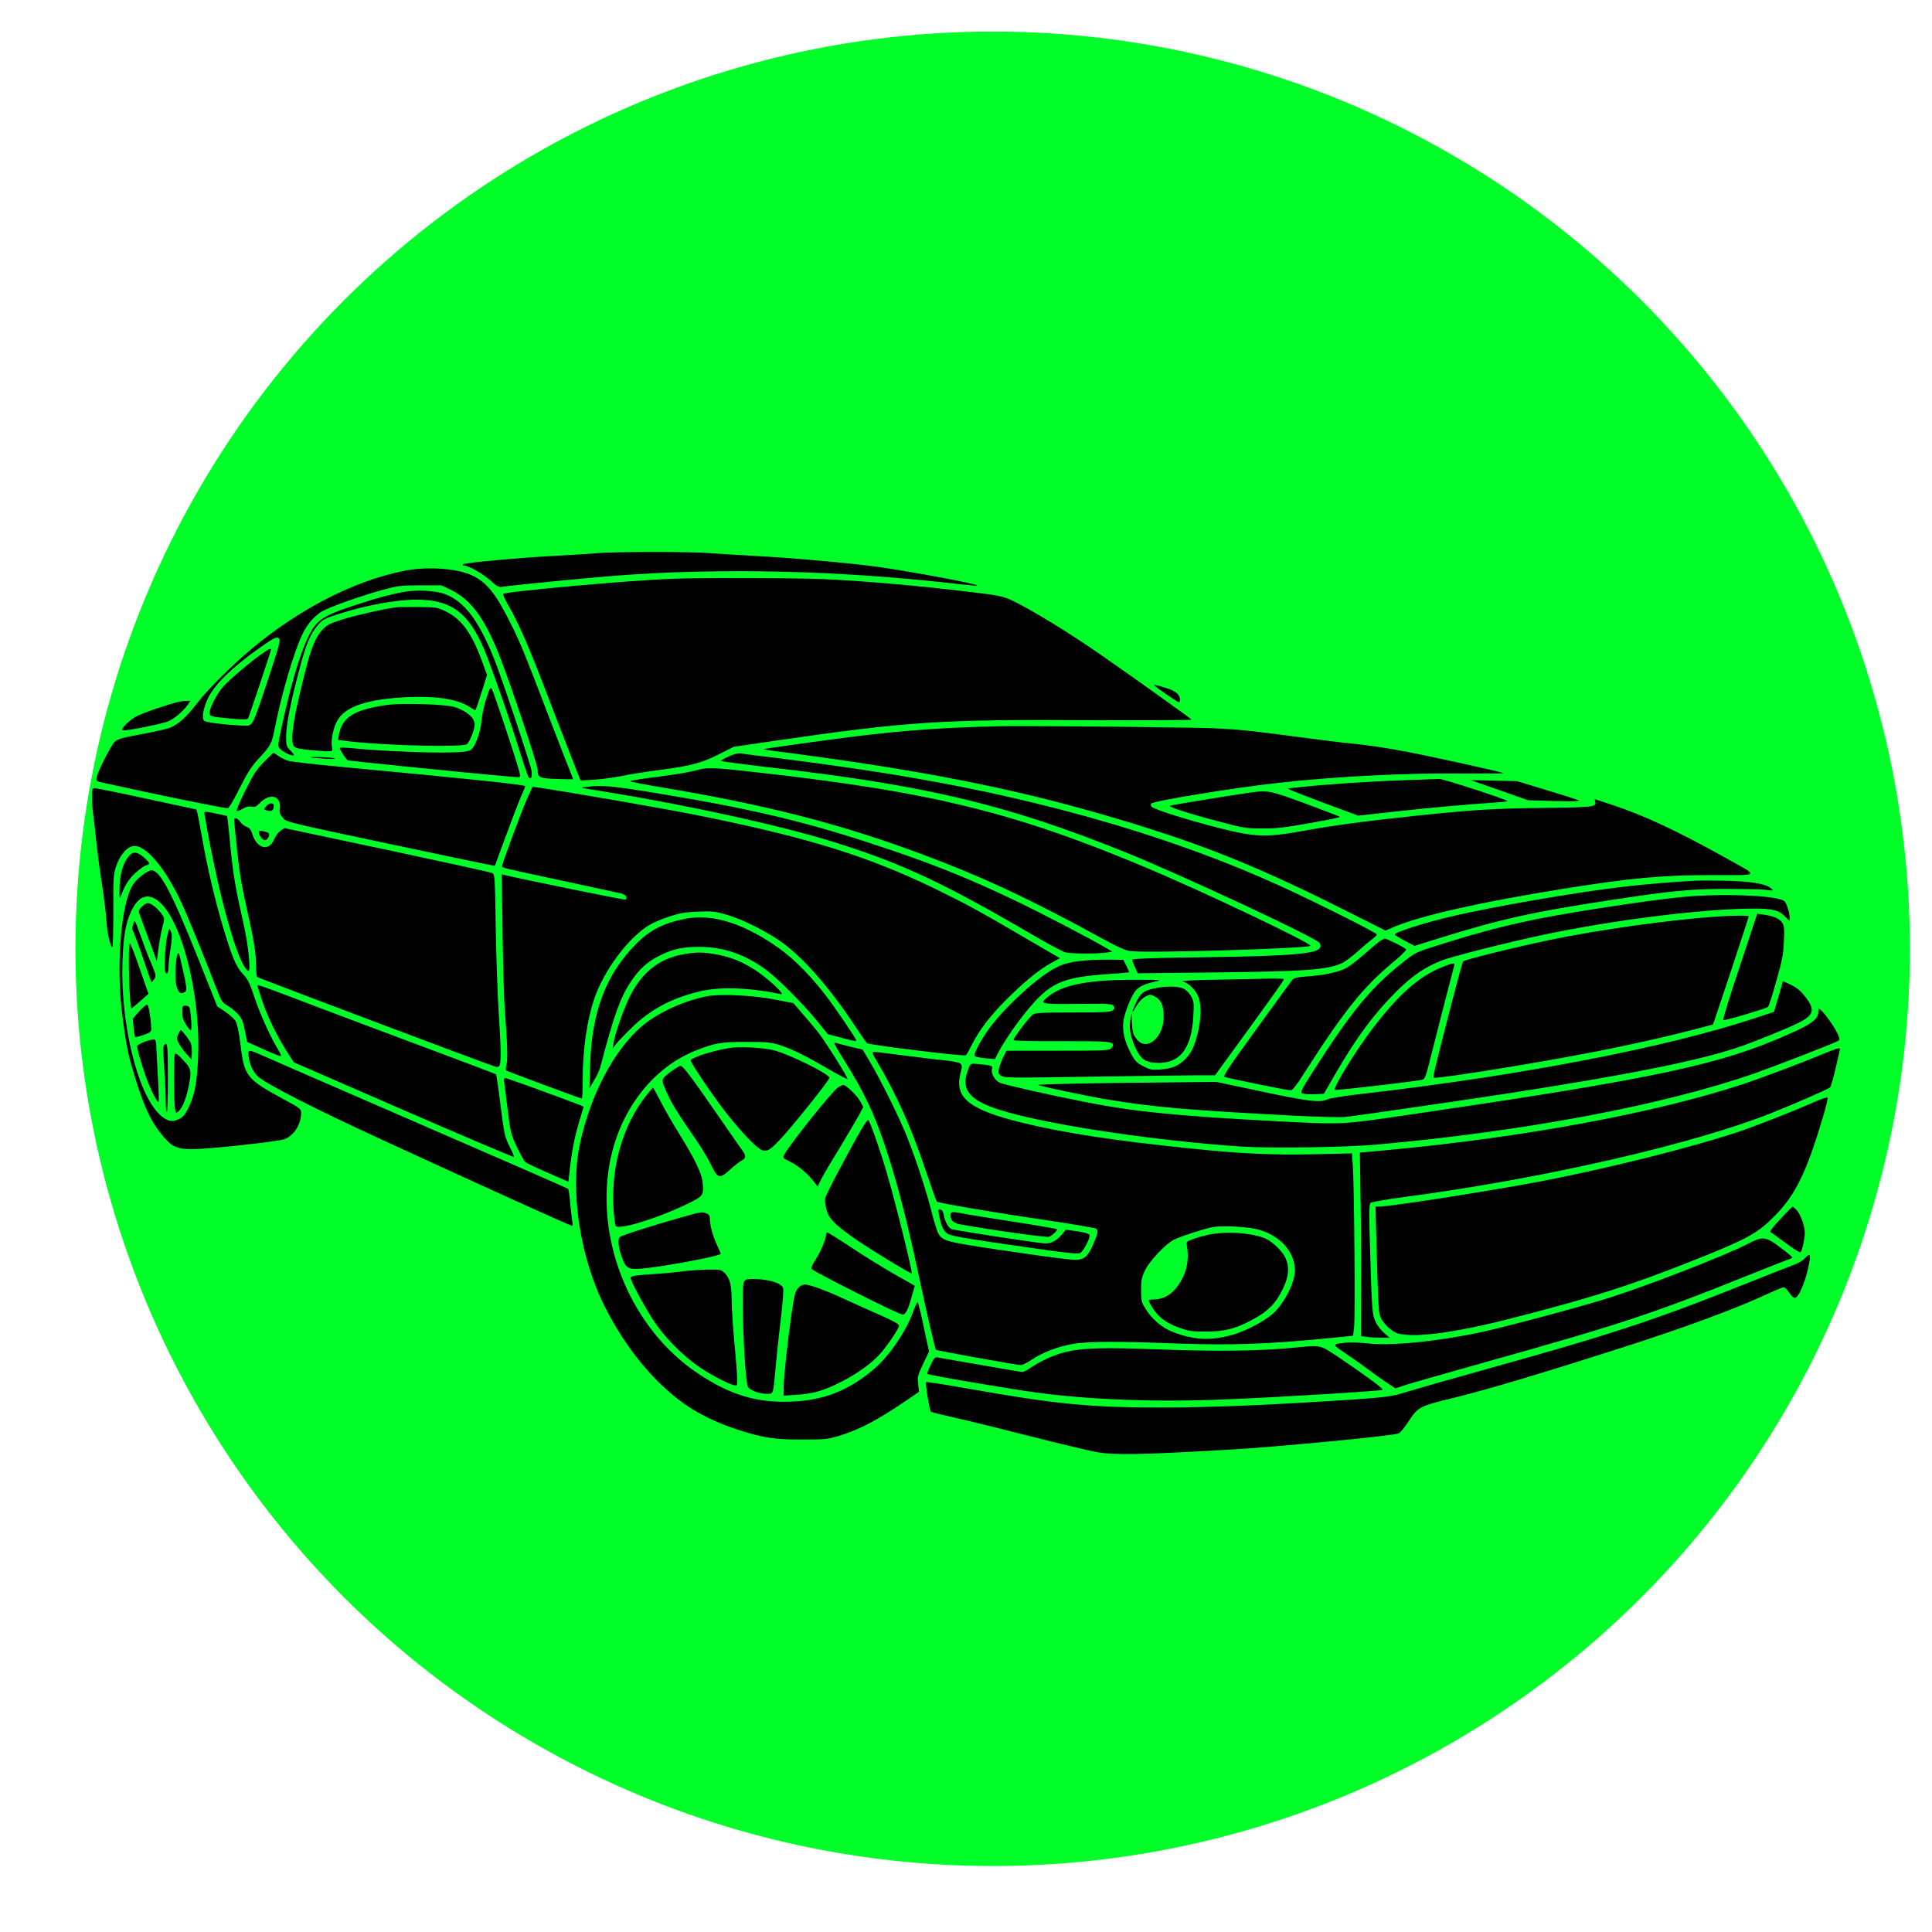 <svg width="21" height="21" viewBox="0 0 21 21" fill="none" xmlns="http://www.w3.org/2000/svg">
<g clip-path="url(#clip0_1_2)">
<circle cx="10.79" cy="10.313" r="9.97" fill="#00FF29"/>
<path d="M6.483 6.013C6.413 6.02 6.217 6.032 6.044 6.041C5.633 6.063 5.052 6.117 5.034 6.133C5.027 6.142 5.029 6.147 5.041 6.147C5.09 6.147 5.251 6.237 5.331 6.31C5.405 6.377 5.422 6.386 5.463 6.378C5.547 6.363 6.377 6.282 6.683 6.258C7.83 6.17 9.096 6.2 10.352 6.341C10.497 6.358 10.619 6.368 10.622 6.365C10.638 6.35 9.927 6.216 9.536 6.161C9.252 6.121 8.6 6.063 8.206 6.043C8.038 6.034 7.824 6.02 7.728 6.013C7.529 5.995 6.67 5.996 6.483 6.013Z" fill="black"/>
<path d="M4.38 6.207C3.842 6.317 3.255 6.619 2.738 7.05C2.524 7.23 2.257 7.494 2.144 7.641C2.024 7.797 1.944 7.869 1.848 7.91C1.82 7.922 1.681 7.953 1.539 7.98C1.322 8.02 1.275 8.033 1.245 8.065C1.204 8.106 1.064 8.383 1.051 8.447C1.042 8.491 1.042 8.491 1.143 8.513C1.633 8.623 2.461 8.793 2.478 8.785C2.49 8.781 2.548 8.683 2.606 8.565C2.692 8.395 2.732 8.332 2.816 8.241C2.942 8.105 2.952 8.088 2.984 7.929C3.058 7.548 3.202 7.062 3.29 6.888C3.343 6.779 3.42 6.692 3.505 6.643C3.584 6.597 3.929 6.475 4.162 6.411C4.322 6.368 4.353 6.363 4.567 6.362H4.798L4.911 6.417C5.114 6.518 5.255 6.705 5.408 7.075C5.515 7.332 5.844 8.308 5.844 8.368C5.844 8.452 5.863 8.461 6.056 8.467C6.151 8.47 6.23 8.472 6.23 8.469C6.23 8.467 6.196 8.38 6.154 8.276C6.113 8.17 6.01 7.904 5.925 7.684C5.731 7.172 5.654 6.983 5.564 6.803C5.394 6.459 5.297 6.335 5.138 6.258C4.973 6.176 4.636 6.154 4.38 6.207ZM2.917 7.375C2.77 7.82 2.752 7.861 2.712 7.883C2.679 7.901 2.25 7.86 2.22 7.836C2.189 7.811 2.209 7.695 2.264 7.583C2.334 7.439 2.523 7.255 2.801 7.057C2.978 6.931 3.007 6.916 3.034 6.941C3.05 6.958 3.033 7.025 2.917 7.375Z" fill="black"/>
<path d="M2.834 7.115C2.71 7.203 2.505 7.378 2.429 7.46C2.361 7.534 2.278 7.692 2.278 7.747C2.278 7.787 2.287 7.79 2.514 7.811C2.651 7.824 2.686 7.822 2.697 7.808C2.707 7.79 2.946 7.077 2.946 7.06C2.946 7.042 2.915 7.057 2.834 7.115Z" fill="black"/>
<path d="M7.307 6.291C6.839 6.308 5.498 6.429 5.469 6.456C5.463 6.462 5.492 6.522 5.532 6.592C5.637 6.775 5.744 7.019 5.925 7.491C6.012 7.72 6.135 8.036 6.197 8.195L6.31 8.484L6.46 8.475C6.542 8.469 6.676 8.451 6.757 8.435C6.839 8.417 7.029 8.387 7.181 8.368C7.517 8.323 7.628 8.293 7.824 8.194L7.976 8.117L8.414 8.053C9.866 7.842 10.224 7.818 11.864 7.828C12.466 7.831 12.955 7.828 12.952 7.822C12.943 7.809 12.305 7.353 11.965 7.117C11.6 6.864 11.191 6.615 10.985 6.519C10.904 6.484 10.843 6.47 10.635 6.445C10.002 6.368 9.456 6.319 8.956 6.295C8.685 6.282 7.601 6.279 7.307 6.291Z" fill="black"/>
<path d="M4.38 6.435C4.233 6.464 4.107 6.497 3.924 6.557C3.563 6.671 3.471 6.722 3.395 6.84C3.296 6.999 3.186 7.34 3.079 7.822C3.016 8.105 3.016 8.108 3.044 8.139C3.074 8.173 3.153 8.212 3.19 8.212C3.202 8.212 3.19 8.191 3.16 8.161C3.113 8.114 3.11 8.105 3.11 8.007C3.11 7.883 3.159 7.631 3.254 7.276C3.327 6.998 3.373 6.889 3.458 6.791C3.505 6.736 3.529 6.723 3.677 6.675C3.982 6.577 4.307 6.518 4.529 6.518C4.925 6.518 5.119 6.677 5.3 7.151C5.401 7.42 5.548 7.842 5.637 8.13C5.689 8.293 5.737 8.436 5.744 8.445C5.771 8.481 5.787 8.447 5.777 8.377C5.765 8.301 5.46 7.384 5.374 7.169C5.205 6.744 5.049 6.539 4.836 6.457C4.729 6.418 4.523 6.408 4.38 6.435Z" fill="black"/>
<path d="M4.291 6.603C4.139 6.625 3.86 6.69 3.722 6.733C3.579 6.779 3.553 6.793 3.504 6.846C3.416 6.943 3.37 7.069 3.273 7.478C3.175 7.886 3.154 8.069 3.2 8.117C3.218 8.133 3.27 8.143 3.379 8.154C3.63 8.173 3.618 8.176 3.608 8.117C3.594 8.048 3.624 7.906 3.667 7.831C3.756 7.677 3.995 7.598 4.434 7.577C4.747 7.564 4.974 7.6 5.104 7.684C5.135 7.705 5.163 7.721 5.166 7.721C5.171 7.721 5.2 7.635 5.233 7.53L5.294 7.337L5.242 7.194C5.13 6.886 5.019 6.732 4.851 6.649C4.755 6.601 4.747 6.6 4.544 6.598C4.429 6.597 4.316 6.598 4.291 6.603Z" fill="black"/>
<path d="M12.545 7.447C12.545 7.457 12.796 7.632 12.81 7.632C12.834 7.632 12.831 7.585 12.805 7.548C12.793 7.531 12.751 7.505 12.713 7.491C12.632 7.463 12.545 7.439 12.545 7.447Z" fill="black"/>
<path d="M5.287 7.588C5.264 7.658 5.24 7.765 5.235 7.825C5.223 7.964 5.166 8.118 5.116 8.151C5.089 8.169 5.034 8.176 4.881 8.179C4.67 8.185 4.131 8.163 3.863 8.136C3.774 8.127 3.698 8.124 3.694 8.129C3.685 8.136 3.758 8.25 3.778 8.264C3.783 8.267 4.055 8.296 4.382 8.329C5.322 8.424 5.621 8.451 5.643 8.447C5.658 8.444 5.656 8.423 5.633 8.346C5.56 8.1 5.362 7.512 5.346 7.488C5.33 7.466 5.322 7.479 5.287 7.588Z" fill="black"/>
<path d="M1.943 7.628C1.823 7.656 1.557 7.748 1.486 7.785C1.406 7.827 1.312 7.919 1.33 7.938C1.345 7.952 1.764 7.869 1.832 7.839C1.9 7.809 1.99 7.732 2.043 7.658L2.071 7.617L2.022 7.619C1.995 7.62 1.96 7.623 1.943 7.628Z" fill="black"/>
<path d="M4.209 7.662C3.868 7.71 3.731 7.788 3.689 7.961C3.679 8.002 3.673 8.038 3.676 8.041C3.679 8.044 3.749 8.053 3.831 8.062C4.251 8.106 5.03 8.124 5.076 8.088C5.105 8.066 5.16 7.926 5.16 7.873C5.159 7.802 5.068 7.724 4.937 7.684C4.842 7.655 4.371 7.64 4.209 7.662Z" fill="black"/>
<path d="M10.858 7.894C10.279 7.907 9.84 7.937 9.298 8.004C9.014 8.038 8.306 8.138 8.298 8.143C8.297 8.146 8.383 8.16 8.491 8.173C9.97 8.365 10.988 8.562 12.007 8.86C12.995 9.146 13.623 9.394 14.585 9.877L15.059 10.115L15.164 10.07C15.463 9.947 16.112 9.802 16.984 9.662C17.727 9.543 18.054 9.512 18.61 9.512C19.145 9.512 19.13 9.533 18.748 9.32C18.219 9.026 17.884 8.87 17.531 8.751C17.424 8.715 17.336 8.687 17.335 8.687C17.333 8.687 17.335 8.699 17.339 8.714C17.354 8.772 17.323 8.775 16.763 8.782C16.231 8.788 16.014 8.802 15.397 8.866C14.864 8.922 14.501 8.97 14.201 9.025C13.763 9.105 13.655 9.102 13.258 9.002C12.941 8.923 12.55 8.8 12.519 8.77C12.509 8.762 12.506 8.745 12.513 8.735C12.531 8.707 13.378 8.567 13.889 8.51C14.515 8.439 15.313 8.399 15.944 8.408C16.174 8.409 16.353 8.408 16.338 8.402C16.298 8.386 15.623 8.237 15.316 8.176C15.065 8.127 14.828 8.093 14.588 8.071C14.531 8.065 14.317 8.038 14.112 8.011C13.489 7.927 13.357 7.916 12.879 7.909C12.187 7.897 11.093 7.889 10.858 7.894Z" fill="black"/>
<path d="M2.869 8.282C2.787 8.366 2.753 8.417 2.666 8.594C2.608 8.71 2.566 8.809 2.573 8.814C2.581 8.818 2.611 8.808 2.64 8.79C2.676 8.769 2.706 8.762 2.735 8.767C2.768 8.775 2.784 8.769 2.819 8.733C2.934 8.613 3.062 8.647 3.041 8.794C3.036 8.833 3.043 8.854 3.076 8.891C3.117 8.937 3.119 8.937 4.245 9.176C4.866 9.308 5.376 9.414 5.379 9.411C5.38 9.408 5.432 9.268 5.493 9.102C5.554 8.934 5.628 8.742 5.656 8.674C5.686 8.607 5.71 8.549 5.71 8.546C5.71 8.53 5.142 8.47 3.734 8.338C3.435 8.31 3.168 8.28 3.138 8.271C3.108 8.262 3.059 8.24 3.03 8.219C3 8.198 2.973 8.182 2.972 8.182C2.97 8.182 2.924 8.227 2.869 8.282Z" fill="black"/>
<path d="M7.921 8.222C7.873 8.243 7.835 8.265 7.835 8.27C7.835 8.276 8.058 8.305 8.329 8.337C10.062 8.534 10.944 8.744 12.24 9.267C12.84 9.509 14.317 10.198 14.344 10.25C14.405 10.365 14.194 10.389 13.017 10.406C12.521 10.412 12.307 10.421 12.307 10.432C12.307 10.441 12.32 10.478 12.337 10.513L12.366 10.579L13.203 10.57C14.2 10.559 14.432 10.541 14.591 10.467C14.625 10.451 14.7 10.393 14.761 10.339C14.821 10.284 14.892 10.225 14.919 10.206C14.944 10.186 14.966 10.164 14.966 10.157C14.966 10.14 14.287 9.799 13.913 9.629C12.787 9.114 11.403 8.708 9.894 8.45C9.499 8.381 8.98 8.307 8.459 8.241C8.258 8.218 8.075 8.194 8.05 8.189C8.02 8.185 7.976 8.197 7.921 8.222Z" fill="black"/>
<path d="M3.379 8.233C3.382 8.236 3.452 8.241 3.533 8.246C3.621 8.25 3.664 8.249 3.637 8.243C3.593 8.23 3.367 8.222 3.379 8.233Z" fill="black"/>
<path d="M7.558 8.375C7.508 8.39 7.331 8.42 7.166 8.441C7.001 8.461 6.858 8.484 6.85 8.49C6.841 8.496 7.02 8.531 7.248 8.568C8.459 8.772 9.317 9.004 10.304 9.394C10.82 9.598 11.304 9.831 11.949 10.185C12.142 10.29 12.23 10.331 12.285 10.338C12.467 10.362 14.194 10.311 14.243 10.281C14.275 10.261 13.082 9.693 12.456 9.43C11.031 8.831 10.129 8.61 8.255 8.398C7.735 8.34 7.688 8.338 7.558 8.375Z" fill="black"/>
<path d="M15.256 8.481C14.917 8.491 14.393 8.527 14.149 8.554C14.079 8.562 14.017 8.568 14.008 8.568C13.977 8.57 14.053 8.601 14.402 8.732L14.763 8.866L15.165 8.821C15.556 8.778 15.925 8.745 16.241 8.724C16.326 8.718 16.391 8.711 16.388 8.708C16.367 8.687 15.684 8.464 15.645 8.467C15.619 8.467 15.445 8.475 15.256 8.481Z" fill="black"/>
<path d="M16.296 8.588L16.608 8.698L16.898 8.707C17.078 8.711 17.179 8.71 17.162 8.701C17.149 8.693 16.993 8.643 16.813 8.589L16.489 8.491L16.237 8.485L15.984 8.479L16.296 8.588Z" fill="black"/>
<path d="M6.379 8.552C6.297 8.561 6.297 8.561 6.468 8.588C7.439 8.742 8.497 8.974 9.09 9.161C9.812 9.389 10.265 9.601 11.236 10.169C11.395 10.261 11.548 10.342 11.577 10.351C11.637 10.368 11.922 10.369 12.025 10.354L12.091 10.344L12.025 10.305C11.842 10.197 11.314 9.923 11.037 9.79C10.531 9.549 10.157 9.397 9.595 9.21C8.792 8.94 8.197 8.797 7.175 8.628C6.655 8.542 6.56 8.533 6.379 8.552Z" fill="black"/>
<path d="M5.732 8.675C5.677 8.796 5.457 9.387 5.457 9.414C5.457 9.433 5.44 9.429 6.102 9.571C6.429 9.641 6.72 9.705 6.753 9.712C6.805 9.727 6.827 9.758 6.796 9.778C6.787 9.784 5.683 9.559 5.489 9.512L5.453 9.503L5.463 10.161C5.468 10.524 5.48 10.892 5.487 10.983C5.514 11.317 5.521 11.518 5.505 11.573C5.496 11.604 5.496 11.632 5.502 11.636C5.521 11.648 6.31 11.941 6.324 11.941C6.33 11.941 6.334 11.846 6.334 11.729C6.334 11.405 6.379 11.096 6.46 10.855C6.564 10.55 6.823 10.201 7.05 10.059C7.093 10.032 7.193 9.989 7.27 9.964C7.386 9.925 7.442 9.915 7.585 9.909C7.74 9.903 7.772 9.906 7.893 9.941C8.05 9.986 8.28 10.097 8.459 10.215C8.704 10.377 9.011 10.723 9.297 11.157C9.361 11.253 9.417 11.335 9.425 11.339C9.459 11.36 10.475 11.485 10.499 11.47C10.505 11.467 10.53 11.423 10.555 11.372C10.652 11.18 10.777 11.021 10.993 10.812C11.17 10.641 11.301 10.536 11.427 10.467L11.521 10.415L11.182 10.218C10.653 9.907 10.524 9.837 10.175 9.666C9.432 9.304 8.768 9.099 7.563 8.858C7.188 8.784 6.264 8.623 5.842 8.559L5.789 8.552L5.732 8.675Z" fill="black"/>
<path d="M1 8.665C1 8.717 1.006 8.809 1.015 8.868C1.022 8.928 1.04 9.074 1.052 9.192C1.065 9.311 1.092 9.512 1.113 9.641C1.132 9.769 1.153 9.935 1.157 10.013C1.165 10.143 1.198 10.283 1.221 10.298C1.227 10.302 1.232 10.127 1.232 9.909C1.23 9.53 1.232 9.507 1.264 9.411C1.303 9.299 1.371 9.215 1.438 9.198C1.571 9.166 1.793 9.424 1.975 9.818C2.049 9.98 2.229 10.421 2.365 10.776C2.404 10.877 2.42 10.9 2.468 10.928C2.498 10.944 2.548 10.984 2.579 11.015C2.627 11.066 2.639 11.091 2.661 11.198L2.686 11.325L2.857 11.402C2.951 11.445 3.037 11.479 3.047 11.48C3.061 11.48 3.053 11.458 3.028 11.417C2.942 11.278 2.828 11.026 2.768 10.846C2.718 10.693 2.694 10.644 2.649 10.597C2.566 10.509 2.526 10.415 2.426 10.082C2.33 9.758 2.257 9.445 2.196 9.103C2.175 8.984 2.153 8.868 2.147 8.843L2.135 8.799L1.602 8.684C1.308 8.62 1.052 8.568 1.034 8.568C1.001 8.568 1 8.574 1 8.665Z" fill="black"/>
<path d="M13.54 8.622C13.197 8.674 12.729 8.75 12.717 8.759C12.696 8.77 12.915 8.842 13.243 8.928C13.516 9.001 13.543 9.005 13.718 9.005C13.873 9.007 13.961 8.996 14.235 8.947C14.417 8.915 14.565 8.885 14.565 8.88C14.565 8.876 14.396 8.811 14.191 8.735C13.779 8.585 13.788 8.586 13.54 8.622Z" fill="black"/>
<path d="M2.897 8.759C2.863 8.796 2.865 8.802 2.912 8.812C2.954 8.824 2.976 8.805 2.976 8.757C2.976 8.723 2.929 8.724 2.897 8.759Z" fill="black"/>
<path d="M2.227 8.876C2.376 9.739 2.585 10.485 2.697 10.553C2.731 10.574 2.7 10.267 2.642 10.017C2.563 9.674 2.536 9.513 2.508 9.237C2.496 9.102 2.481 8.965 2.477 8.931L2.469 8.87L2.358 8.845C2.211 8.814 2.215 8.812 2.227 8.876Z" fill="black"/>
<path d="M2.545 8.906C2.545 8.935 2.591 9.384 2.599 9.43C2.625 9.61 2.643 9.701 2.689 9.906C2.759 10.215 2.783 10.366 2.783 10.501C2.783 10.579 2.789 10.619 2.802 10.623C3.03 10.715 5.319 11.577 5.389 11.596C5.404 11.601 5.422 11.595 5.429 11.583C5.448 11.553 5.445 11.38 5.422 11.026C5.41 10.855 5.395 10.442 5.389 10.109C5.38 9.509 5.379 9.501 5.347 9.488C5.331 9.481 4.816 9.368 4.203 9.237L3.091 9.001L3.047 9.032C3.024 9.048 2.994 9.088 2.981 9.12C2.927 9.255 2.798 9.23 2.746 9.075C2.728 9.019 2.712 8.998 2.679 8.987C2.655 8.978 2.625 8.955 2.612 8.934C2.588 8.898 2.545 8.88 2.545 8.906Z" fill="black"/>
<path d="M2.813 9.047C2.813 9.077 2.856 9.133 2.879 9.133C2.906 9.133 2.939 9.075 2.921 9.057C2.914 9.05 2.887 9.039 2.86 9.035C2.825 9.027 2.813 9.03 2.813 9.047Z" fill="black"/>
<path d="M1.406 9.299C1.336 9.377 1.297 9.513 1.299 9.68C1.299 9.779 1.299 9.779 1.319 9.726C1.36 9.617 1.403 9.55 1.477 9.484C1.519 9.446 1.569 9.411 1.588 9.406C1.637 9.394 1.633 9.383 1.565 9.32C1.496 9.259 1.449 9.253 1.406 9.299Z" fill="black"/>
<path d="M1.535 9.521C1.481 9.564 1.446 9.607 1.42 9.662C1.309 9.904 1.266 10.531 1.327 11.012C1.374 11.393 1.398 11.498 1.501 11.815C1.576 12.048 1.651 12.2 1.75 12.323C1.862 12.463 1.917 12.491 2.086 12.491C2.269 12.491 3.032 12.408 3.096 12.381C3.199 12.338 3.273 12.219 3.273 12.097C3.273 12.054 3.263 12.045 3.099 11.957C2.673 11.726 2.655 11.702 2.612 11.339C2.597 11.22 2.578 11.13 2.562 11.102C2.548 11.076 2.498 11.03 2.449 10.998L2.361 10.938L2.16 10.433C1.866 9.699 1.741 9.46 1.646 9.46C1.627 9.46 1.576 9.487 1.535 9.521ZM1.712 9.787C1.967 9.972 2.181 10.791 2.154 11.48C2.144 11.742 2.117 11.892 2.062 12.012C2.016 12.114 1.988 12.148 1.929 12.171C1.86 12.201 1.804 12.182 1.726 12.105C1.49 11.868 1.31 11.12 1.331 10.464C1.34 10.176 1.365 10.03 1.431 9.895C1.507 9.742 1.6 9.706 1.712 9.787Z" fill="black"/>
<path d="M1.541 9.855C1.517 9.877 1.505 9.903 1.51 9.917C1.514 9.931 1.56 10.056 1.612 10.195L1.704 10.446L1.722 10.314C1.731 10.24 1.75 10.136 1.765 10.081C1.79 9.983 1.79 9.981 1.759 9.937C1.715 9.874 1.642 9.816 1.608 9.816C1.591 9.816 1.562 9.834 1.541 9.855Z" fill="black"/>
<path d="M1.453 10.03C1.449 10.044 1.443 10.065 1.438 10.078C1.434 10.091 1.437 10.111 1.446 10.121C1.453 10.131 1.501 10.258 1.551 10.405C1.6 10.55 1.643 10.672 1.646 10.675C1.649 10.678 1.663 10.663 1.676 10.644C1.698 10.608 1.698 10.601 1.642 10.467C1.609 10.391 1.559 10.259 1.529 10.173C1.468 10.002 1.465 9.995 1.453 10.03Z" fill="black"/>
<path d="M1.82 10.163C1.798 10.249 1.782 10.501 1.793 10.55C1.808 10.608 1.832 10.583 1.832 10.51C1.832 10.476 1.842 10.387 1.854 10.311C1.869 10.216 1.872 10.163 1.862 10.137C1.854 10.115 1.845 10.099 1.841 10.099C1.838 10.099 1.828 10.127 1.82 10.163Z" fill="black"/>
<path d="M1.412 10.256C1.388 10.28 1.406 10.962 1.43 10.96C1.434 10.959 1.479 10.923 1.526 10.88L1.614 10.802L1.517 10.524C1.465 10.372 1.418 10.252 1.412 10.256Z" fill="black"/>
<path d="M1.915 10.443C1.9 10.588 1.905 10.69 1.927 10.745C1.951 10.8 1.966 10.806 2.01 10.782C2.037 10.767 2.031 10.724 1.955 10.399C1.94 10.335 1.926 10.353 1.915 10.443Z" fill="black"/>
<path d="M1.513 10.993L1.443 11.072L1.452 11.167C1.456 11.219 1.464 11.265 1.468 11.271C1.474 11.275 1.516 11.265 1.562 11.249C1.643 11.219 1.646 11.216 1.643 11.167C1.637 11.048 1.615 10.925 1.6 10.92C1.591 10.917 1.551 10.95 1.513 10.993Z" fill="black"/>
<path d="M1.981 11.002C1.981 11.054 1.991 11.09 2.021 11.136C2.043 11.17 2.067 11.198 2.074 11.198C2.088 11.198 2.076 11.012 2.061 10.956C2.056 10.941 2.039 10.931 2.016 10.931C1.984 10.931 1.981 10.937 1.981 11.002Z" fill="black"/>
<path d="M1.936 11.244C1.918 11.284 1.92 11.298 1.945 11.342C1.96 11.372 1.997 11.423 2.028 11.457L2.083 11.518L2.085 11.43C2.085 11.353 2.079 11.335 2.031 11.271C2.001 11.231 1.973 11.198 1.966 11.198C1.96 11.198 1.946 11.219 1.936 11.244Z" fill="black"/>
<path d="M1.576 11.322C1.529 11.339 1.49 11.362 1.49 11.372C1.49 11.412 1.568 11.669 1.614 11.778C1.67 11.913 1.718 11.996 1.725 11.972C1.728 11.963 1.724 11.83 1.715 11.677C1.706 11.524 1.698 11.377 1.698 11.351C1.698 11.326 1.689 11.302 1.68 11.298C1.67 11.295 1.623 11.305 1.576 11.322Z" fill="black"/>
<path d="M1.779 11.369C1.773 11.383 1.777 11.497 1.786 11.626C1.795 11.754 1.802 11.911 1.802 11.974C1.802 12.038 1.807 12.09 1.814 12.09C1.82 12.09 1.825 11.922 1.825 11.718C1.825 11.425 1.82 11.347 1.805 11.347C1.795 11.347 1.783 11.357 1.779 11.369Z" fill="black"/>
<path d="M1.9 11.46C1.889 11.491 1.889 11.948 1.9 12.036C1.911 12.104 1.911 12.104 1.941 12.079C1.982 12.042 2.021 11.948 2.047 11.824C2.086 11.641 2.082 11.619 1.99 11.521C1.929 11.457 1.908 11.442 1.9 11.46Z" fill="black"/>
<path d="M18.421 9.573C18.192 9.585 17.873 9.611 17.634 9.64C17.115 9.701 16.232 9.854 15.784 9.959C15.486 10.029 15.16 10.133 15.16 10.157C15.16 10.163 15.209 10.194 15.268 10.225L15.375 10.281L15.643 10.198C16.322 9.987 16.663 9.912 17.477 9.788C18.155 9.684 18.355 9.665 18.733 9.662C18.922 9.662 19.122 9.665 19.179 9.671C19.283 9.683 19.283 9.683 19.248 9.654C19.194 9.607 19.035 9.58 18.77 9.574C18.635 9.57 18.479 9.57 18.421 9.573Z" fill="black"/>
<path d="M18.275 9.751C17.902 9.788 17.09 9.912 16.689 9.993C16.327 10.068 16.075 10.134 15.619 10.278C15.388 10.351 15.385 10.351 15.234 10.472C14.898 10.738 14.681 11.004 14.261 11.663C14.155 11.828 14.133 11.873 14.151 11.883C14.163 11.891 14.221 11.895 14.281 11.894L14.39 11.889L14.519 11.666C14.744 11.277 14.934 11.02 15.18 10.775C15.344 10.611 15.486 10.513 15.665 10.442C15.778 10.397 16.384 10.243 16.779 10.16C17.543 9.998 18.528 9.876 19.067 9.876C19.274 9.876 19.342 9.895 19.415 9.974C19.453 10.015 19.453 10.015 19.453 9.983C19.453 9.922 19.421 9.819 19.396 9.796C19.324 9.732 18.717 9.708 18.275 9.751Z" fill="black"/>
<path d="M18.91 10.506C18.804 10.821 18.724 11.082 18.73 11.088C18.739 11.099 19.177 10.969 19.216 10.946C19.225 10.94 19.266 10.816 19.306 10.669C19.37 10.445 19.384 10.378 19.39 10.237C19.397 10.096 19.394 10.063 19.372 10.03C19.342 9.984 19.281 9.958 19.177 9.943L19.1 9.932L18.91 10.506Z" fill="black"/>
<path d="M18.688 9.961C18.198 9.99 17.359 10.108 16.834 10.219C16.427 10.305 15.92 10.431 15.902 10.451C15.897 10.457 15.842 10.66 15.779 10.901C15.608 11.562 15.574 11.706 15.582 11.714C15.599 11.732 16.617 11.57 17.277 11.443C17.654 11.372 18.137 11.264 18.439 11.183L18.62 11.136L18.815 10.553C18.92 10.234 19.008 9.968 19.008 9.961C19.008 9.95 18.849 9.95 18.688 9.961Z" fill="black"/>
<path d="M7.454 9.986C7.214 10.032 7.064 10.108 6.913 10.261C6.584 10.594 6.431 10.999 6.414 11.585L6.407 11.83L6.459 11.741C6.489 11.691 6.52 11.625 6.527 11.592C6.671 11.041 6.74 10.849 6.854 10.675C6.943 10.539 7.035 10.454 7.168 10.388C7.309 10.317 7.42 10.292 7.6 10.292C7.864 10.292 8.104 10.375 8.332 10.546C8.46 10.641 8.723 10.905 8.881 11.097L8.998 11.241L9.111 11.271C9.289 11.319 9.306 11.322 9.306 11.307C9.306 11.287 9.052 10.916 8.958 10.797C8.763 10.55 8.589 10.384 8.392 10.255C8.04 10.023 7.726 9.934 7.454 9.986Z" fill="black"/>
<path d="M14.989 10.237C14.965 10.255 14.886 10.32 14.815 10.383C14.744 10.446 14.656 10.512 14.62 10.528C14.534 10.57 14.384 10.601 14.21 10.613C14.094 10.622 14.066 10.629 14.044 10.654C14.03 10.672 13.854 10.913 13.653 11.191C13.344 11.617 13.29 11.697 13.313 11.706C13.347 11.721 13.995 11.852 14.03 11.852C14.048 11.852 14.096 11.793 14.173 11.669C14.602 10.999 14.813 10.733 15.133 10.467C15.222 10.393 15.289 10.328 15.284 10.32C15.274 10.301 15.076 10.203 15.053 10.203C15.042 10.203 15.014 10.219 14.989 10.237Z" fill="black"/>
<path d="M7.42 10.374C7.166 10.42 6.977 10.57 6.848 10.827C6.78 10.962 6.686 11.231 6.668 11.339L6.659 11.399L6.692 11.354C6.71 11.329 6.786 11.249 6.861 11.176C7.063 10.977 7.288 10.855 7.592 10.779C7.814 10.723 8.132 10.732 8.488 10.806C8.548 10.818 8.319 10.608 8.181 10.527C8.046 10.443 7.93 10.4 7.775 10.372C7.638 10.348 7.563 10.348 7.42 10.374Z" fill="black"/>
<path d="M11.784 10.441C11.606 10.457 11.515 10.486 11.39 10.57C11.17 10.715 10.858 11.018 10.722 11.222C10.64 11.341 10.579 11.467 10.594 11.48C10.6 11.486 10.653 11.497 10.71 11.503L10.814 11.512L10.851 11.44C10.913 11.322 11.028 11.154 11.143 11.009C11.409 10.681 11.533 10.623 12.045 10.588C12.169 10.579 12.271 10.57 12.273 10.568C12.276 10.567 12.262 10.536 12.243 10.498L12.21 10.433L12.062 10.431C11.98 10.43 11.855 10.434 11.784 10.441Z" fill="black"/>
<path d="M15.668 10.515C15.421 10.616 15.213 10.799 14.928 11.168C14.744 11.408 14.487 11.822 14.51 11.846C14.519 11.856 15.426 11.749 15.464 11.735C15.488 11.724 15.503 11.685 15.537 11.546C15.585 11.353 15.793 10.544 15.806 10.498C15.819 10.46 15.797 10.463 15.668 10.515Z" fill="black"/>
<path d="M13.221 10.649C12.978 10.653 12.825 10.66 12.855 10.668C12.921 10.681 13.008 10.773 13.032 10.852C13.059 10.94 13.054 11.085 13.02 11.225C12.984 11.371 12.949 11.448 12.88 11.515C12.81 11.585 12.736 11.616 12.614 11.625C12.518 11.631 12.5 11.628 12.427 11.589C12.359 11.555 12.338 11.533 12.298 11.46C12.221 11.319 12.194 11.2 12.213 11.085C12.231 10.987 12.304 10.812 12.348 10.763C12.386 10.721 12.448 10.693 12.55 10.671C12.638 10.651 12.635 10.651 12.381 10.65C11.846 10.647 11.562 10.699 11.399 10.828C11.291 10.913 11.3 10.916 11.714 10.912C12.06 10.909 12.088 10.91 12.105 10.935C12.118 10.957 12.115 10.966 12.093 10.984C12.069 11.001 11.989 11.005 11.661 11.005C11.326 11.005 11.253 11.009 11.227 11.027C11.185 11.057 11.011 11.287 11.017 11.305C11.02 11.314 11.222 11.319 11.54 11.317C12.045 11.316 12.099 11.32 12.099 11.363C12.099 11.369 12.088 11.385 12.075 11.397C12.056 11.418 11.982 11.421 11.496 11.421H10.94L10.904 11.492C10.885 11.531 10.864 11.588 10.858 11.617C10.849 11.663 10.852 11.674 10.883 11.694C10.918 11.717 11.008 11.717 11.848 11.703C12.357 11.696 12.871 11.688 12.99 11.688H13.207L13.491 11.298C13.854 10.799 13.956 10.654 13.956 10.643C13.956 10.638 13.885 10.635 13.797 10.637C13.708 10.64 13.449 10.644 13.221 10.649Z" fill="black"/>
<path d="M19.349 10.772C19.332 10.831 19.311 10.905 19.3 10.938L19.283 10.998L19.09 11.062C18.119 11.385 16.532 11.691 14.81 11.889C14.602 11.913 14.451 11.937 14.424 11.951C14.351 11.989 14.203 11.969 13.689 11.859L13.221 11.76L12.242 11.77C11.704 11.776 11.271 11.787 11.283 11.793C11.313 11.809 11.836 11.919 12.054 11.954C12.55 12.036 12.924 12.067 14.082 12.128C14.328 12.14 14.568 12.146 14.617 12.142C14.784 12.122 15.818 11.972 16.402 11.883C17.73 11.677 18.467 11.528 18.904 11.38C19.103 11.311 19.416 11.183 19.549 11.118C19.72 11.032 19.733 10.975 19.617 10.828C19.562 10.758 19.52 10.727 19.421 10.683L19.379 10.665L19.349 10.772Z" fill="black"/>
<path d="M2.798 10.714C2.798 10.718 2.822 10.794 2.851 10.882C2.911 11.059 3.012 11.264 3.122 11.436L3.193 11.547L4.386 12.066C5.041 12.351 5.581 12.58 5.585 12.575C5.59 12.571 5.569 12.519 5.538 12.46C5.487 12.357 5.481 12.332 5.441 12.018C5.419 11.836 5.396 11.681 5.392 11.677C5.388 11.674 5.074 11.555 4.697 11.414C4.318 11.273 3.749 11.059 3.429 10.938C2.819 10.706 2.798 10.699 2.798 10.714Z" fill="black"/>
<path d="M12.545 10.744C12.43 10.769 12.4 10.791 12.35 10.895C12.295 11.012 12.295 11.035 12.35 10.938C12.377 10.892 12.414 10.852 12.447 10.834C12.497 10.807 12.502 10.807 12.552 10.831C12.62 10.864 12.649 10.929 12.649 11.053C12.647 11.277 12.469 11.43 12.36 11.301C12.316 11.249 12.308 11.223 12.303 11.102L12.3 11.012L12.286 11.087C12.27 11.179 12.291 11.284 12.347 11.4C12.4 11.51 12.447 11.544 12.555 11.552C12.819 11.571 12.953 11.406 12.971 11.041C12.979 10.903 12.977 10.885 12.946 10.828C12.927 10.794 12.891 10.758 12.863 10.745C12.806 10.718 12.662 10.717 12.545 10.744Z" fill="black"/>
<path d="M7.692 10.827C7.49 10.864 7.246 10.963 7.069 11.084C6.729 11.316 6.432 11.837 6.303 12.434C6.193 12.945 6.306 13.677 6.578 14.211C6.804 14.656 7.105 15.023 7.439 15.26C7.584 15.364 7.8 15.47 8.004 15.535C8.291 15.629 8.413 15.648 8.719 15.647C8.967 15.647 8.997 15.644 9.12 15.607C9.346 15.538 9.543 15.433 9.86 15.217L9.989 15.128L9.98 15.043C9.971 14.965 9.976 14.948 10.034 14.825L10.098 14.691L10.041 14.424C10.01 14.275 9.98 14.155 9.974 14.155C9.968 14.155 9.944 14.206 9.922 14.266C9.846 14.476 9.665 14.739 9.502 14.879C9.228 15.113 8.955 15.222 8.6 15.235C8.225 15.25 7.934 15.162 7.585 14.928C6.872 14.451 6.475 13.515 6.624 12.66C6.725 12.084 7.087 11.605 7.567 11.417C7.771 11.336 7.841 11.325 8.11 11.325C8.334 11.325 8.375 11.329 8.474 11.359C8.604 11.4 8.756 11.475 9.013 11.625C9.118 11.686 9.208 11.732 9.212 11.729C9.221 11.718 8.983 11.339 8.901 11.232C8.869 11.189 8.793 11.099 8.732 11.029L8.624 10.904L8.419 10.864C8.194 10.819 7.835 10.802 7.692 10.827Z" fill="black"/>
<path d="M19.765 10.995C19.765 11.087 19.676 11.145 19.296 11.304C18.587 11.598 17.804 11.755 15.078 12.151C14.588 12.222 14.549 12.223 13.855 12.186C12.802 12.131 12.314 12.082 11.794 11.978C11.403 11.901 10.916 11.791 10.87 11.77C10.814 11.745 10.771 11.671 10.782 11.62C10.793 11.583 10.781 11.579 10.623 11.565C10.554 11.558 10.551 11.561 10.531 11.605C10.429 11.851 10.533 11.971 10.947 12.088C11.475 12.238 12.583 12.402 13.495 12.463C13.818 12.483 14.62 12.472 14.975 12.44C16.586 12.295 18.081 12.012 19.078 11.665C19.3 11.586 19.914 11.348 19.974 11.317C20 11.302 20 11.299 19.978 11.246C19.953 11.183 19.844 11.026 19.797 10.984C19.765 10.956 19.765 10.956 19.765 10.995Z" fill="black"/>
<path d="M9.068 11.339C9.068 11.345 9.109 11.418 9.161 11.501C9.392 11.868 9.499 12.093 9.627 12.476C9.748 12.841 9.857 13.258 9.98 13.835C10.077 14.289 10.163 14.662 10.173 14.672C10.182 14.681 11.053 14.838 11.096 14.838C11.112 14.838 11.166 14.812 11.215 14.779C11.331 14.7 11.5 14.636 11.661 14.608C11.821 14.58 12.14 14.578 12.816 14.604C13.375 14.623 13.755 14.611 14.372 14.552L14.707 14.519L14.718 14.43C14.732 14.335 14.72 12.905 14.705 12.674L14.695 12.537L14.284 12.546C13.828 12.556 13.478 12.54 12.935 12.483C12.091 12.396 11.551 12.313 11.096 12.2C10.546 12.064 10.381 11.937 10.435 11.688C10.469 11.534 10.502 11.553 10.115 11.509C9.928 11.486 9.708 11.458 9.63 11.448C9.528 11.433 9.484 11.431 9.484 11.442C9.484 11.451 9.506 11.495 9.534 11.541C9.732 11.871 9.906 12.256 10.057 12.709C10.12 12.895 10.176 13.054 10.182 13.06C10.197 13.076 10.76 13.173 11.386 13.265C11.668 13.307 11.907 13.348 11.916 13.356C11.94 13.375 11.93 13.421 11.88 13.531C11.824 13.659 11.782 13.694 11.687 13.694C11.644 13.694 11.401 13.665 11.145 13.626C10.277 13.501 10.257 13.495 10.203 13.415C10.19 13.394 10.155 13.29 10.129 13.183C10.072 12.954 9.959 12.608 9.861 12.362C9.784 12.164 9.57 11.733 9.453 11.537L9.377 11.409L9.242 11.377C9.166 11.359 9.098 11.339 9.087 11.336C9.077 11.332 9.068 11.333 9.068 11.339ZM13.658 13.36C13.904 13.419 14.075 13.602 14.075 13.809C14.075 13.94 13.959 14.168 13.837 14.278C13.744 14.361 13.536 14.47 13.392 14.51C13.157 14.575 12.98 14.566 12.753 14.48C12.629 14.433 12.513 14.333 12.444 14.214C12.408 14.156 12.403 14.131 12.403 14.021C12.403 13.913 12.409 13.883 12.447 13.806C12.497 13.703 12.668 13.522 12.76 13.475C12.833 13.439 13.074 13.36 13.176 13.339C13.273 13.32 13.537 13.332 13.658 13.36Z" fill="black"/>
<path d="M13.134 13.421C13.078 13.433 13.001 13.455 12.964 13.469C12.898 13.494 12.894 13.498 12.901 13.538C12.922 13.66 12.909 13.776 12.861 13.876C12.782 14.042 12.674 14.125 12.534 14.125C12.508 14.125 12.485 14.131 12.485 14.137C12.485 14.143 12.505 14.179 12.527 14.216C12.592 14.318 12.678 14.382 12.815 14.431C12.924 14.47 12.958 14.474 13.109 14.474C13.313 14.474 13.435 14.442 13.623 14.339C13.781 14.255 13.87 14.164 13.943 14.012C14.01 13.874 14.018 13.773 13.972 13.672C13.941 13.601 13.827 13.492 13.752 13.461C13.602 13.399 13.322 13.381 13.134 13.421Z" fill="black"/>
<path d="M7.983 11.385C7.814 11.4 7.508 11.492 7.508 11.528C7.508 11.553 7.725 11.876 7.87 12.067C7.945 12.165 8.063 12.304 8.133 12.375C8.306 12.55 8.323 12.55 8.475 12.39C8.604 12.255 9.016 11.741 9.016 11.715C9.016 11.674 8.57 11.455 8.407 11.415C8.312 11.391 8.093 11.377 7.983 11.385Z" fill="black"/>
<path d="M19.788 11.467C19.555 11.564 19.13 11.723 18.933 11.788C17.972 12.102 16.543 12.366 15.056 12.503L14.781 12.528L14.788 12.989C14.793 13.241 14.796 13.691 14.794 13.986L14.793 14.523L14.86 14.532C14.897 14.537 14.966 14.541 15.015 14.541H15.106L15.045 14.489C15.012 14.461 14.971 14.408 14.953 14.369C14.915 14.289 14.912 14.253 14.892 13.575C14.88 13.197 14.882 13.09 14.897 13.075C14.906 13.066 15.072 13.036 15.264 13.011C16.773 12.812 18.427 12.431 19.268 12.093C19.553 11.978 19.877 11.836 19.893 11.818C19.902 11.807 19.927 11.72 19.95 11.622C19.972 11.524 19.993 11.431 19.997 11.417C20.009 11.38 19.988 11.385 19.788 11.467Z" fill="black"/>
<path d="M2.704 11.491C2.715 11.58 2.755 11.659 2.81 11.706C2.912 11.793 3.426 12.054 4.142 12.384C5.261 12.899 6.197 13.323 6.215 13.323C6.224 13.323 6.229 13.311 6.224 13.296C6.22 13.283 6.209 13.195 6.2 13.101C6.193 13.008 6.181 12.926 6.175 12.922C6.168 12.916 5.435 12.595 4.544 12.209C3.652 11.822 2.881 11.486 2.83 11.463C2.698 11.405 2.692 11.406 2.704 11.491Z" fill="black"/>
<path d="M7.285 11.653C7.181 11.732 7.181 11.732 7.257 11.896C7.31 12.009 7.37 12.107 7.542 12.354C7.612 12.454 7.695 12.59 7.726 12.656C7.8 12.812 7.821 12.818 7.933 12.715C7.979 12.672 8.035 12.629 8.059 12.616C8.111 12.589 8.112 12.564 8.066 12.501C8.047 12.475 7.922 12.296 7.79 12.104C7.499 11.684 7.423 11.585 7.396 11.585C7.386 11.585 7.335 11.616 7.285 11.653Z" fill="black"/>
<path d="M5.48 11.758C5.483 11.782 5.5 11.917 5.518 12.06C5.548 12.308 5.552 12.326 5.618 12.466C5.655 12.544 5.697 12.619 5.708 12.63C5.722 12.642 5.833 12.696 5.955 12.748L6.178 12.845L6.19 12.739C6.212 12.531 6.245 12.359 6.295 12.194L6.344 12.029L6.306 12.012C6.074 11.923 5.509 11.718 5.494 11.718C5.48 11.718 5.475 11.73 5.48 11.758Z" fill="black"/>
<path d="M9.109 11.819C9.046 11.861 8.582 12.44 8.526 12.549C8.506 12.587 8.508 12.589 8.591 12.629C8.679 12.672 8.781 12.758 8.848 12.846L8.887 12.896L8.925 12.819C8.947 12.776 9.037 12.623 9.126 12.479C9.213 12.335 9.307 12.174 9.334 12.125L9.383 12.033L9.352 11.974C9.322 11.914 9.197 11.793 9.166 11.793C9.157 11.793 9.132 11.804 9.109 11.819Z" fill="black"/>
<path d="M7.02 11.913C6.771 12.232 6.643 12.672 6.668 13.124C6.674 13.222 6.685 13.312 6.691 13.324C6.722 13.373 7.132 13.249 7.459 13.091C7.646 13.002 7.652 12.995 7.637 12.853C7.627 12.751 7.551 12.595 7.38 12.32C7.309 12.206 7.218 12.047 7.178 11.966C7.136 11.888 7.101 11.822 7.098 11.822C7.095 11.822 7.061 11.862 7.02 11.913Z" fill="black"/>
<path d="M19.713 11.981C19.482 12.084 19.032 12.259 18.852 12.317C18.333 12.485 17.495 12.694 16.787 12.833C16.249 12.937 15.118 13.115 14.987 13.115H14.951L14.959 13.422C14.977 14.1 14.983 14.24 14.998 14.296C15.02 14.373 15.119 14.473 15.197 14.495C15.377 14.544 15.821 14.485 16.416 14.333C17.336 14.097 17.752 13.963 18.492 13.666C18.996 13.464 19.112 13.399 19.293 13.214C19.514 12.99 19.635 12.745 19.812 12.151C19.844 12.042 19.869 11.944 19.866 11.935C19.864 11.922 19.813 11.938 19.713 11.981Z" fill="black"/>
<path d="M9.361 12.278C9.221 12.521 8.977 12.983 8.97 13.023C8.965 13.045 8.971 13.101 8.983 13.148C9.007 13.241 9.065 13.302 9.264 13.445C9.408 13.549 9.898 13.849 9.909 13.84C9.921 13.828 9.748 13.125 9.644 12.766C9.583 12.55 9.46 12.195 9.439 12.174C9.433 12.167 9.398 12.214 9.361 12.278Z" fill="black"/>
<path d="M19.35 13.252C19.268 13.339 19.231 13.39 19.244 13.394C19.255 13.397 19.33 13.451 19.412 13.513C19.495 13.575 19.565 13.619 19.571 13.611C19.59 13.59 19.617 13.464 19.617 13.399C19.617 13.324 19.571 13.197 19.526 13.15C19.507 13.131 19.489 13.115 19.485 13.116C19.48 13.116 19.419 13.177 19.35 13.252Z" fill="black"/>
<path d="M10.206 13.2C10.227 13.317 10.251 13.373 10.289 13.402C10.335 13.436 10.418 13.451 11.185 13.561C11.582 13.619 11.713 13.632 11.739 13.62C11.776 13.604 11.854 13.454 11.842 13.421C11.837 13.411 11.784 13.394 11.71 13.384L11.586 13.366L11.546 13.414C11.487 13.483 11.43 13.516 11.365 13.516C11.303 13.516 10.383 13.375 10.341 13.359C10.309 13.347 10.268 13.272 10.258 13.204C10.252 13.17 10.239 13.15 10.222 13.148C10.198 13.143 10.197 13.149 10.206 13.2Z" fill="black"/>
<path d="M7.396 13.235C7.099 13.318 6.76 13.427 6.737 13.446C6.71 13.469 6.723 13.579 6.768 13.688C6.809 13.794 6.838 13.804 7.026 13.784C7.286 13.755 7.835 13.65 7.835 13.627C7.835 13.626 7.817 13.586 7.796 13.538C7.748 13.437 7.716 13.318 7.716 13.252C7.716 13.213 7.708 13.2 7.677 13.189C7.628 13.17 7.636 13.168 7.396 13.235Z" fill="black"/>
<path d="M10.331 13.209C10.331 13.264 10.365 13.295 10.436 13.308C10.754 13.367 11.375 13.454 11.403 13.443C11.442 13.428 11.499 13.372 11.487 13.36C11.482 13.356 11.265 13.318 11.005 13.278C10.744 13.238 10.499 13.198 10.46 13.189C10.35 13.167 10.331 13.17 10.331 13.209Z" fill="black"/>
<path d="M8.979 13.419C8.979 13.467 8.916 13.616 8.866 13.69C8.836 13.733 8.815 13.778 8.82 13.791C8.83 13.816 9.768 14.289 9.811 14.289C9.845 14.289 9.872 14.234 9.915 14.076L9.943 13.977L9.91 13.956C9.892 13.945 9.797 13.892 9.699 13.837C9.601 13.78 9.405 13.66 9.264 13.567C9.123 13.473 9.001 13.397 8.994 13.397C8.985 13.397 8.979 13.408 8.979 13.419Z" fill="black"/>
<path d="M18.99 13.524C18.757 13.644 17.942 13.962 17.507 14.101C17.241 14.188 16.384 14.418 16.103 14.479C15.629 14.581 15.109 14.633 14.863 14.602C14.782 14.593 14.68 14.589 14.637 14.593C14.473 14.613 14.473 14.607 14.634 14.717C14.715 14.771 14.821 14.847 14.87 14.884C14.919 14.922 15.007 14.984 15.065 15.023L15.168 15.091L15.258 15.061C15.305 15.043 15.714 14.928 16.163 14.801C17.584 14.403 17.975 14.275 18.956 13.88C19.185 13.788 19.397 13.705 19.428 13.694C19.458 13.685 19.483 13.672 19.483 13.668C19.482 13.662 19.425 13.614 19.357 13.564C19.192 13.437 19.161 13.434 18.99 13.524Z" fill="black"/>
<path d="M19.617 13.678C19.596 13.7 19.546 13.732 19.506 13.745C19.464 13.76 19.252 13.844 19.03 13.932C18.009 14.341 17.537 14.498 16.177 14.876C15.778 14.987 15.38 15.101 15.293 15.128C15.124 15.183 15.065 15.191 14.402 15.232C13.715 15.275 13.109 15.299 12.634 15.299C11.846 15.299 11.493 15.265 10.54 15.097C10.285 15.052 10.071 15.018 10.066 15.023C10.056 15.033 10.103 15.33 10.118 15.345C10.124 15.351 10.24 15.379 10.375 15.409C10.511 15.439 10.883 15.531 11.204 15.613C11.525 15.694 11.843 15.77 11.91 15.782C12.108 15.818 12.395 15.813 13.347 15.758C13.86 15.73 15.136 15.607 15.201 15.581C15.219 15.574 15.264 15.522 15.299 15.467C15.414 15.29 15.421 15.286 15.813 15.191C16.177 15.101 16.755 14.929 17.671 14.635C18.326 14.425 18.873 14.222 19.222 14.06C19.302 14.023 19.378 13.992 19.388 13.992C19.4 13.992 19.427 14.018 19.448 14.051C19.471 14.087 19.498 14.11 19.512 14.107C19.559 14.098 19.642 13.884 19.669 13.703C19.681 13.626 19.671 13.622 19.617 13.678Z" fill="black"/>
<path d="M7.404 13.821C7.326 13.831 7.19 13.844 7.099 13.849C6.906 13.861 6.854 13.87 6.854 13.89C6.854 13.922 7.003 14.2 7.098 14.345C7.211 14.521 7.396 14.712 7.576 14.841C7.699 14.929 7.9 15.037 7.973 15.055C8.013 15.064 8.013 15.064 8.013 14.993C8.013 14.953 8 14.776 7.983 14.601C7.967 14.425 7.953 14.217 7.953 14.14C7.953 13.971 7.934 13.896 7.879 13.84C7.838 13.8 7.832 13.798 7.691 13.8C7.61 13.801 7.481 13.81 7.404 13.821Z" fill="black"/>
<path d="M8.086 13.935C8.052 13.999 8.092 15 8.13 15.075C8.151 15.112 8.252 15.15 8.332 15.15C8.41 15.15 8.402 15.176 8.436 14.809C8.448 14.674 8.474 14.446 8.491 14.301C8.508 14.156 8.518 14.023 8.512 14.002C8.499 13.947 8.35 13.902 8.184 13.902C8.115 13.902 8.101 13.907 8.086 13.935Z" fill="black"/>
<path d="M8.696 13.981C8.647 14.021 8.637 14.054 8.609 14.246C8.564 14.549 8.518 14.969 8.518 15.075V15.17L8.656 15.161C8.835 15.149 8.939 15.121 9.121 15.031C9.294 14.948 9.478 14.818 9.57 14.712C9.65 14.62 9.769 14.443 9.772 14.411C9.774 14.393 9.711 14.358 9.543 14.284C9.417 14.228 9.24 14.149 9.15 14.107C8.967 14.023 8.796 13.962 8.75 13.962C8.732 13.962 8.708 13.971 8.696 13.981Z" fill="black"/>
<path d="M14.105 14.645C13.715 14.685 13.259 14.691 12.641 14.669C11.98 14.644 11.768 14.65 11.569 14.699C11.46 14.726 11.303 14.797 11.2 14.868C11.164 14.893 11.126 14.913 11.114 14.913C11.096 14.913 10.803 14.862 10.203 14.757C10.16 14.749 10.155 14.754 10.115 14.838C10.092 14.887 10.075 14.929 10.08 14.934C10.096 14.948 10.921 15.089 11.261 15.136C11.852 15.216 12.579 15.242 13.317 15.211C13.876 15.189 15.017 15.119 15.029 15.107C15.041 15.097 14.855 14.959 14.567 14.764C14.345 14.616 14.365 14.62 14.105 14.645Z" fill="black"/>
</g>
<defs>
<clipPath id="clip0_1_2">
<rect width="19.941" height="19.941" fill="white" transform="translate(0.82 0.343)"/>
</clipPath>
</defs>
</svg>
